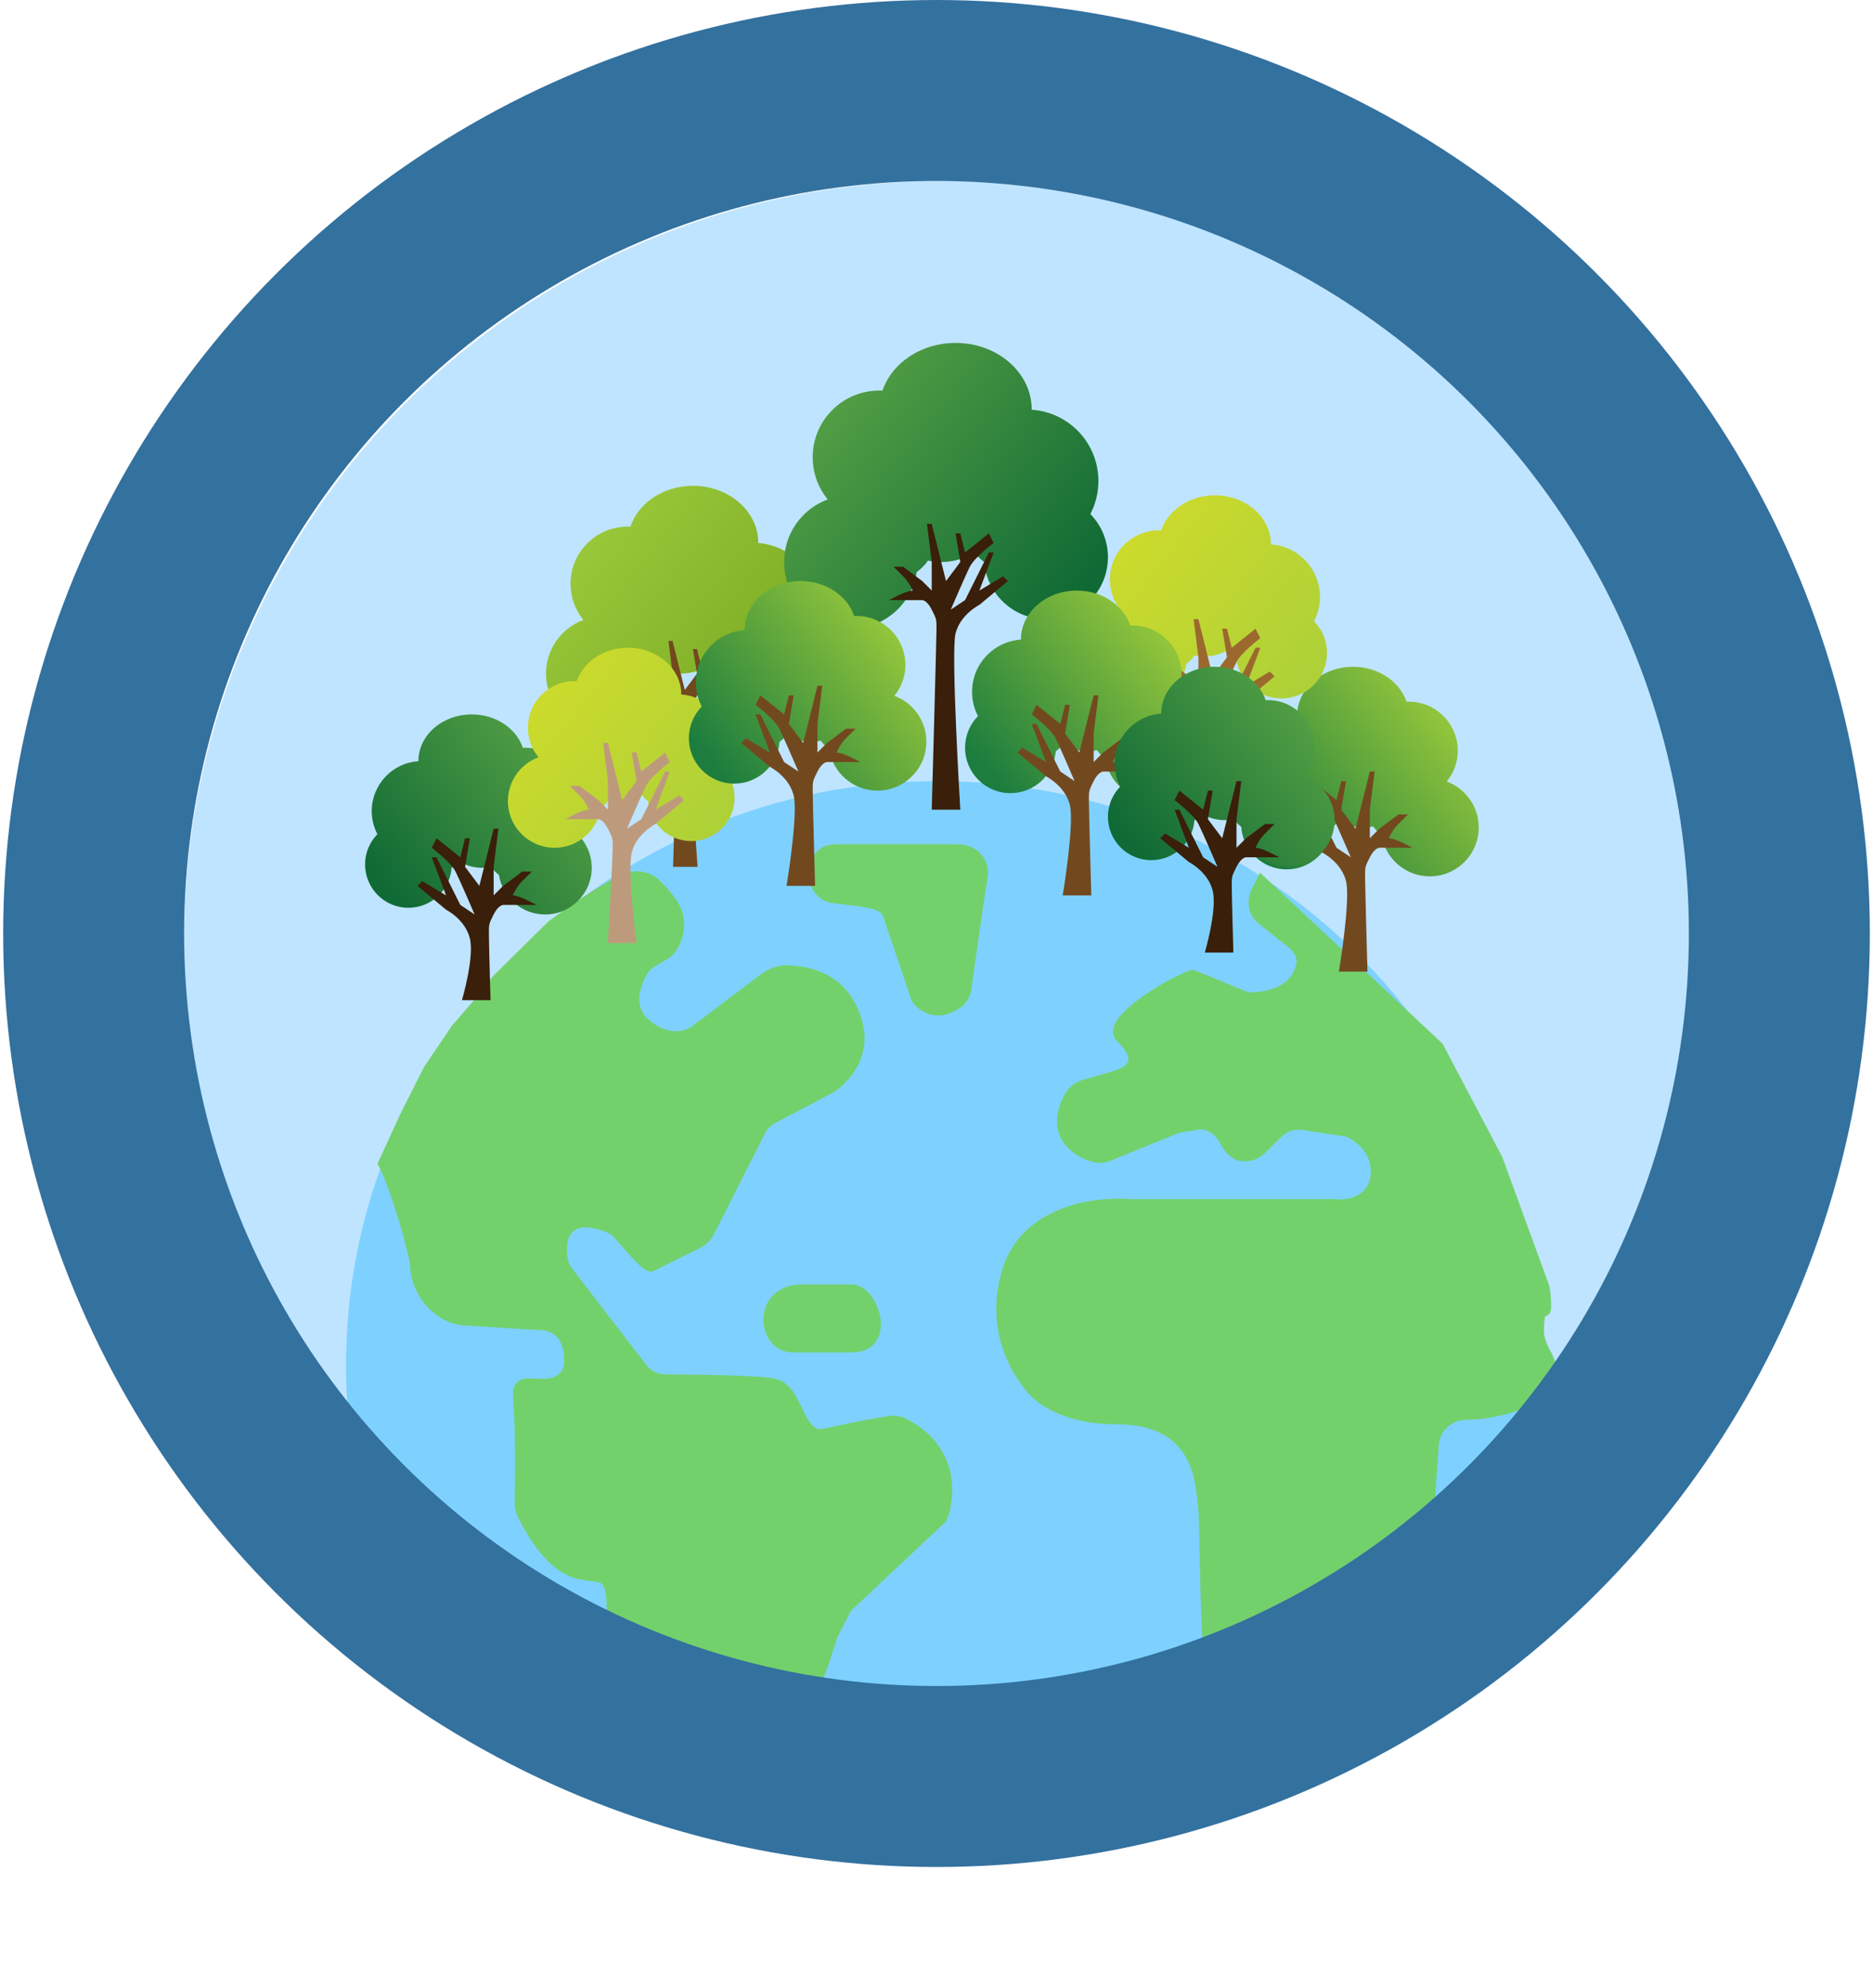 <svg width="295" height="313" viewBox="0 0 295 313" fill="none" xmlns="http://www.w3.org/2000/svg">
<circle cx="148.25" cy="147.75" r="119.25" fill="#BFE4FF"/>
<path fill-rule="evenodd" clip-rule="evenodd" d="M54.68 220.727C54.561 218.821 54.5 216.899 54.5 214.963C54.5 164.173 96.198 123 147.634 123C199.071 123 240.769 164.173 240.769 214.963C240.769 220.481 240.276 225.887 239.333 231.138C217.526 255.018 186.138 270 151.25 270C111.534 270 76.353 250.585 54.68 220.727Z" fill="#7ED1FF"/>
<g filter="url(#filter0_d_732_4)">
<path d="M242.412 207.812C242.655 201.847 243.96 208.134 243.439 202.024C243.406 201.638 243.319 201.252 243.186 200.887L235.926 181.007L226.612 163.322L198.672 137.148L197.84 138.792C197.038 140.374 197.307 142.224 198.683 143.343C200.018 144.43 201.758 145.77 203.467 147.131C204.519 147.969 205.206 149.269 204.875 150.573C203.872 154.517 200.017 155.377 197.412 155.517C196.825 155.549 196.243 155.426 195.7 155.202L187.926 152.004C186.493 152.004 173.597 159.078 176.463 161.907C180.475 165.869 177.418 167.095 176.463 167.567C175.433 167.973 173.836 168.415 170.843 169.255C169.845 169.535 168.949 170.139 168.443 171.044C165.221 176.813 169.045 179.892 172.449 180.785C173.192 180.98 173.971 180.856 174.682 180.566L185.776 176.056C186.426 176.056 187.385 175.846 188.495 175.656C190.301 175.345 191.893 176.498 192.782 178.101C194.074 180.43 195.161 180.8 196.744 180.557C197.545 180.434 198.26 179.999 198.837 179.43L201.364 176.934C202.375 175.936 203.798 175.474 205.202 175.687L211.726 176.678C212.097 176.734 212.462 176.831 212.792 177.008C214.525 177.937 217.102 180.248 216.583 183.837C216.009 187.798 212.045 188.317 210.135 188.081H177.896C172.642 187.61 161.418 189.072 158.553 198.693C155.687 208.313 160.463 215.199 162.851 217.793C164.523 219.443 168.582 222.037 175.747 222.037C183.627 222.037 187.209 225.574 188.642 230.526C190.075 236.892 189.359 239.722 190.075 255.992C190.791 272.263 217.299 277.922 223.747 255.992L225.896 225.574C226.309 223.127 228.429 221.33 230.911 221.33C235.553 221.33 247.562 218.905 243.639 211.811C242.953 210.571 242.354 209.227 242.412 207.812Z" fill="#73D16C"/>
<path d="M242.412 207.812C242.655 201.847 243.96 208.134 243.439 202.024C243.406 201.638 243.319 201.252 243.186 200.887L235.926 181.007L226.612 163.322L198.672 137.148L197.84 138.792C197.038 140.374 197.307 142.224 198.683 143.343C200.018 144.43 201.758 145.77 203.467 147.131C204.519 147.969 205.206 149.269 204.875 150.573C203.872 154.517 200.017 155.377 197.412 155.517C196.825 155.549 196.243 155.426 195.7 155.202L187.926 152.004C186.493 152.004 173.597 159.078 176.463 161.907C180.475 165.869 177.418 167.095 176.463 167.567C175.433 167.973 173.836 168.415 170.843 169.255C169.845 169.535 168.949 170.139 168.443 171.044C165.221 176.813 169.045 179.892 172.449 180.785C173.192 180.98 173.971 180.856 174.682 180.566L185.776 176.056C186.426 176.056 187.385 175.846 188.495 175.656C190.301 175.345 191.893 176.498 192.782 178.101C194.074 180.43 195.161 180.8 196.744 180.557C197.545 180.434 198.26 179.999 198.837 179.43L201.364 176.934C202.375 175.936 203.798 175.474 205.202 175.687L211.726 176.678C212.097 176.734 212.462 176.831 212.792 177.008C214.525 177.937 217.102 180.248 216.583 183.837C216.009 187.798 212.045 188.317 210.135 188.081H177.896C172.642 187.61 161.418 189.072 158.553 198.693C155.687 208.313 160.463 215.199 162.851 217.793C164.523 219.443 168.582 222.037 175.747 222.037C183.627 222.037 187.209 225.574 188.642 230.526C190.075 236.892 189.359 239.722 190.075 255.992C190.791 272.263 217.299 277.922 223.747 255.992L225.896 225.574C226.309 223.127 228.429 221.33 230.911 221.33C235.553 221.33 247.562 218.905 243.639 211.811C242.953 210.571 242.354 209.227 242.412 207.812Z" stroke="#73D16C" stroke-width="1.5"/>
</g>
<g filter="url(#filter1_d_732_4)">
<path d="M88.099 213.236C88.225 210.532 87.388 207.181 83.156 207.181L71.694 206.474C67.634 206.238 63.813 202.23 63.813 197.278C62.38 190.911 60.231 184.544 58.798 181.715L62.38 173.933L65.963 166.859L70.261 160.493L74.559 155.541L76.709 152.711L79.575 149.882L82.44 147.052L85.306 144.222L88.171 142.1L92.47 139.27L96.052 137.148L96.906 136.811C98.564 136.156 100.572 136.409 101.841 137.661C102.454 138.266 103.164 139.029 103.933 139.978C106.4 143.023 105.504 145.893 104.445 147.686C104.131 148.217 103.659 148.629 103.128 148.943L101.221 150.073C100.648 150.413 100.147 150.869 99.816 151.446C98.512 153.718 97.328 157.298 100.351 159.785C103.789 162.615 106.798 161.672 108.231 160.493L118.654 152.623C119.8 151.757 121.172 151.197 122.608 151.252C125.878 151.375 130.3 152.435 132.589 156.956C135.455 162.615 133.306 166.859 129.724 169.689L120.247 174.68C119.421 175.114 118.751 175.796 118.329 176.628L110.342 192.403C109.902 193.271 109.192 193.974 108.319 194.405L101.067 197.985C100.393 197.985 99.083 196.731 95.943 193.043C95.542 192.571 95.048 192.175 94.48 191.93C88.381 189.302 86.322 192.779 87.248 197.158C87.364 197.709 87.631 198.214 87.975 198.66L99.716 213.915C100.568 215.022 101.882 215.669 103.279 215.676C109.51 215.708 119.395 215.877 120.41 216.378C123.849 216.944 123.992 222.744 126.858 224.159C127.882 224.665 130.206 223.565 138.474 222.237C139.306 222.103 140.175 222.203 140.924 222.591C148.871 226.709 148.287 234.221 146.918 237.6L131.873 251.748L129.724 255.992C129.007 258.115 127.76 262.359 126.858 263.774C122.798 270.141 117.5 262.5 117.5 262.5C117.5 262.5 118.149 265.189 116 263.774C113.355 266.915 104.31 266.079 102.07 262.638C100.378 260.038 98.631 257.548 97.25 255.992C95.402 253.911 94.798 263.425 94.798 251.748C94.798 241.343 89.115 253.384 80.789 237.182C80.46 236.542 80.3 235.819 80.314 235.099C80.37 232.128 80.48 223.749 80.066 218.729C79.82 215.749 81.24 216.378 84.231 216.378C86.209 216.378 88.006 215.211 88.099 213.236Z" fill="#73D16C"/>
<path d="M88.099 213.236C88.225 210.532 87.388 207.181 83.156 207.181L71.694 206.474C67.634 206.238 63.813 202.23 63.813 197.278C62.38 190.911 60.231 184.544 58.798 181.715L62.38 173.933L65.963 166.859L70.261 160.493L74.559 155.541L76.709 152.711L79.575 149.882L82.44 147.052L85.306 144.222L88.171 142.1L92.47 139.27L96.052 137.148L96.906 136.811C98.564 136.156 100.572 136.409 101.841 137.661C102.454 138.266 103.164 139.029 103.933 139.978C106.4 143.023 105.504 145.893 104.445 147.686C104.131 148.217 103.659 148.629 103.128 148.943L101.221 150.073C100.648 150.413 100.147 150.869 99.816 151.446C98.512 153.718 97.328 157.298 100.351 159.785C103.789 162.615 106.798 161.672 108.231 160.493L118.654 152.623C119.8 151.757 121.172 151.197 122.608 151.252C125.878 151.375 130.3 152.435 132.589 156.956C135.455 162.615 133.306 166.859 129.724 169.689L120.247 174.68C119.421 175.114 118.751 175.796 118.329 176.628L110.342 192.403C109.902 193.271 109.192 193.974 108.319 194.405L101.067 197.985C100.393 197.985 99.083 196.731 95.943 193.043C95.542 192.571 95.048 192.175 94.48 191.93C88.381 189.302 86.322 192.779 87.248 197.158C87.364 197.709 87.631 198.214 87.975 198.66L99.716 213.915C100.568 215.022 101.882 215.669 103.279 215.676C109.51 215.708 119.395 215.877 120.41 216.378C123.849 216.944 123.992 222.744 126.858 224.159C127.882 224.665 130.206 223.565 138.474 222.237C139.306 222.103 140.175 222.203 140.924 222.591C148.871 226.709 148.287 234.221 146.918 237.6L131.873 251.748L129.724 255.992C129.007 258.115 127.76 262.359 126.858 263.774C122.798 270.141 117.5 262.5 117.5 262.5C117.5 262.5 118.149 265.189 116 263.774C113.355 266.915 104.31 266.079 102.07 262.638C100.378 260.038 98.631 257.548 97.25 255.992C95.402 253.911 94.798 263.425 94.798 251.748C94.798 241.343 89.115 253.384 80.789 237.182C80.46 236.542 80.3 235.819 80.314 235.099C80.37 232.128 80.48 223.749 80.066 218.729C79.82 215.749 81.24 216.378 84.231 216.378C86.209 216.378 88.006 215.211 88.099 213.236Z" stroke="#73D16C" stroke-width="1.5"/>
</g>
<g filter="url(#filter2_d_732_4)">
<path d="M131.156 201.522H123.276C116.112 201.522 116.828 210.718 121.843 210.718H131.156C137.604 210.718 134.739 201.522 131.156 201.522Z" fill="#73D16C"/>
<path d="M129.002 132.196H147.853C148.184 132.196 148.513 132.236 148.834 132.316L149.11 132.384C150.406 132.704 151.421 133.712 151.749 135.007C151.87 135.486 151.892 135.981 151.815 136.469C151.031 141.429 149.757 150.557 149.267 154.091C149.136 155.037 148.72 155.93 147.94 156.48C147.133 157.048 145.98 157.663 144.769 157.663C143.336 157.663 141.664 156.72 141.187 155.541L136.888 142.807C136.172 140.685 134.022 140.685 128.291 139.978C124.917 139.561 124.16 135.055 126.376 132.956C127.06 132.308 128.059 132.196 129.002 132.196Z" fill="#73D16C"/>
<path d="M131.156 201.522H123.276C116.112 201.522 116.828 210.718 121.843 210.718H131.156C137.604 210.718 134.739 201.522 131.156 201.522Z" stroke="#73D16C" stroke-width="1.5"/>
<path d="M129.002 132.196H147.853C148.184 132.196 148.513 132.236 148.834 132.316L149.11 132.384C150.406 132.704 151.421 133.712 151.749 135.007C151.87 135.486 151.892 135.981 151.815 136.469C151.031 141.429 149.757 150.557 149.267 154.091C149.136 155.037 148.72 155.93 147.94 156.48C147.133 157.048 145.98 157.663 144.769 157.663C143.336 157.663 141.664 156.72 141.187 155.541L136.888 142.807C136.172 140.685 134.022 140.685 128.291 139.978C124.917 139.561 124.16 135.055 126.376 132.956C127.06 132.308 128.059 132.196 129.002 132.196Z" stroke="#73D16C" stroke-width="1.5"/>
</g>
<circle cx="147.5" cy="147" r="132.75" stroke="#33719F" stroke-width="28.5"/>
<path fill-rule="evenodd" clip-rule="evenodd" d="M65.9 119.85L65.9 119.867C61.796 120.137 58.55 123.552 58.55 127.725C58.55 129.037 58.871 130.273 59.438 131.361C58.239 132.591 57.5 134.272 57.5 136.125C57.5 139.894 60.556 142.95 64.325 142.95C67.912 142.95 70.853 140.183 71.129 136.666C71.54 136.36 71.906 135.996 72.212 135.585C73.27 136.259 74.527 136.65 75.875 136.65C76.377 136.65 76.865 136.596 77.336 136.493C77.677 136.984 78.1 137.413 78.584 137.762C79.12 141.294 82.169 144 85.85 144C89.909 144 93.2 140.709 93.2 136.65C93.2 133.484 91.198 130.786 88.392 129.751C89.428 128.484 90.05 126.865 90.05 125.1C90.05 121.041 86.76 117.75 82.7 117.75C82.585 117.75 82.469 117.753 82.355 117.758C81.325 114.718 78.109 112.5 74.3 112.5C69.661 112.5 65.9 115.791 65.9 119.85Z" fill="url(#paint0_linear_732_4)"/>
<path d="M77.75 130.5H78.5L77.75 136.5V141L79.25 139.5L82.25 137.25H83.75C83.75 137.25 83.226 137.795 82.25 138.75C81.274 139.705 80.75 141 80.75 141C80.75 141 81.5 141 83 141.75L84.5 142.5H79.25C79.25 142.5 78.5 142.5 77.75 144C77 145.5 77 145.5 77 147C77 148.5 77.259 157.5 77.259 157.5H72.759C72.759 157.5 74.75 150.75 74 147.75C73.25 144.75 70.25 143.25 70.25 143.25L65.75 139.5L66.5 138.75L70.25 141L68 135H68.75L72.5 142.5L74.75 144C74.75 144 72.5 138.75 71.75 137.25C71 135.75 68 133.5 68 133.5L68.75 132L72.5 135L73.25 132H74L73.25 136.5L75.5 139.5L77.75 130.5Z" fill="#3A1F0A"/>
<path fill-rule="evenodd" clip-rule="evenodd" d="M119.429 85.5L119.429 85.521C124.454 85.852 128.429 90.033 128.429 95.143C128.429 96.749 128.036 98.263 127.341 99.595C128.81 101.101 129.714 103.159 129.714 105.429C129.714 110.044 125.973 113.786 121.357 113.786C116.965 113.786 113.364 110.397 113.026 106.091C112.522 105.717 112.075 105.27 111.7 104.767C110.404 105.593 108.865 106.071 107.214 106.071C106.6 106.071 106.001 106.005 105.425 105.879C105.008 106.48 104.491 107.006 103.898 107.433C103.241 111.757 99.508 115.071 95 115.071C90.029 115.071 86 111.042 86 106.071C86 102.195 88.451 98.891 91.888 97.624C90.619 96.073 89.857 94.09 89.857 91.929C89.857 86.958 93.887 82.929 98.857 82.929C98.999 82.929 99.14 82.932 99.28 82.938C100.541 79.216 104.479 76.5 109.143 76.5C114.823 76.5 119.429 80.529 119.429 85.5Z" fill="url(#paint1_linear_732_4)"/>
<path d="M105.929 100.928H105.286L105.929 106.071V109.928L104.643 108.643L102.072 106.714H100.786C100.786 106.714 101.235 107.182 102.072 108C102.908 108.818 103.357 109.928 103.357 109.928C103.357 109.928 102.714 109.928 101.429 110.571L100.143 111.214H104.643C104.643 111.214 105.286 111.214 105.929 112.5C106.572 113.786 106.572 113.786 106.572 115.071C106.572 116.357 106.012 136.5 106.012 136.5H109.869C109.869 136.5 108.5 118.286 109.143 115.714C109.786 113.143 112.357 111.857 112.357 111.857L116.214 108.643L115.572 108L112.357 109.928L114.286 104.786H113.643L110.429 111.214L108.5 112.5C108.5 112.5 110.429 108 111.072 106.714C111.714 105.428 114.286 103.5 114.286 103.5L113.643 102.214L110.429 104.786L109.786 102.214H109.143L109.786 106.071L107.857 108.643L105.929 100.928Z" fill="#72491F"/>
<path fill-rule="evenodd" clip-rule="evenodd" d="M204.3 112.7L204.3 112.718C200 113.001 196.6 116.578 196.6 120.95C196.6 122.324 196.936 123.62 197.53 124.759C196.274 126.048 195.5 127.808 195.5 129.75C195.5 133.699 198.701 136.9 202.65 136.9C206.408 136.9 209.489 134.001 209.778 130.317C210.209 129.997 210.591 129.615 210.912 129.184C212.021 129.891 213.338 130.3 214.75 130.3C215.275 130.3 215.787 130.243 216.28 130.136C216.638 130.65 217.08 131.099 217.587 131.465C218.149 135.165 221.343 138 225.2 138C229.452 138 232.9 134.553 232.9 130.3C232.9 126.983 230.803 124.156 227.862 123.073C228.948 121.745 229.6 120.049 229.6 118.2C229.6 113.947 226.152 110.5 221.9 110.5C221.779 110.5 221.658 110.503 221.538 110.508C220.46 107.323 217.09 105 213.1 105C208.24 105 204.3 108.447 204.3 112.7Z" fill="url(#paint2_linear_732_4)"/>
<path d="M215.75 121.5H216.5L215.75 127.5V132L217.25 130.5L220.25 128.25H221.75C221.75 128.25 221.226 128.795 220.25 129.75C219.274 130.705 218.75 132 218.75 132C218.75 132 219.5 132 221 132.75L222.5 133.5H217.25C217.25 133.5 216.5 133.5 215.75 135C215 136.5 215 136.5 215 138C215 139.5 215.38 153 215.38 153H210.88C210.88 153 212.75 141.75 212 138.75C211.25 135.75 208.25 134.25 208.25 134.25L203.75 130.5L204.5 129.75L208.25 132L206 126H206.75L210.5 133.5L212.75 135C212.75 135 210.5 129.75 209.75 128.25C209 126.75 206 124.5 206 124.5L206.75 123L210.5 126L211.25 123H212L211.25 127.5L213.5 130.5L215.75 121.5Z" fill="#72491F"/>
<path fill-rule="evenodd" clip-rule="evenodd" d="M200.176 85.721L200.176 85.739C204.488 86.022 207.897 89.609 207.897 93.993C207.897 95.37 207.56 96.669 206.965 97.812C208.224 99.104 209 100.869 209 102.816C209 106.776 205.791 109.985 201.831 109.985C198.063 109.985 194.974 107.078 194.684 103.385C194.252 103.063 193.868 102.68 193.546 102.248C192.435 102.957 191.114 103.368 189.698 103.368C189.172 103.368 188.658 103.311 188.164 103.203C187.806 103.718 187.362 104.169 186.853 104.536C186.29 108.245 183.087 111.088 179.221 111.088C174.957 111.088 171.5 107.632 171.5 103.368C171.5 100.042 173.603 97.207 176.551 96.121C175.462 94.79 174.809 93.089 174.809 91.235C174.809 86.971 178.266 83.515 182.53 83.515C182.651 83.515 182.772 83.517 182.892 83.523C183.973 80.33 187.352 78 191.353 78C196.226 78 200.176 81.457 200.176 85.721Z" fill="url(#paint3_linear_732_4)"/>
<path d="M188.75 97.5H188L188.75 103.5V108L187.25 106.5L184.25 104.25H182.75C182.75 104.25 183.274 104.795 184.25 105.75C185.226 106.705 185.75 108 185.75 108C185.75 108 185 108 183.5 108.75L182 109.5H187.25C187.25 109.5 188 109.5 188.75 111C189.5 112.5 189.5 112.5 189.5 114C189.5 115.5 188.031 128.25 188.031 128.25H192.531C192.531 128.25 191.75 117.75 192.5 114.75C193.25 111.75 196.25 110.25 196.25 110.25L200.75 106.5L200 105.75L196.25 108L198.5 102H197.75L194 109.5L191.75 111C191.75 111 194 105.75 194.75 104.25C195.5 102.75 198.5 100.5 198.5 100.5L197.75 99L194 102L193.25 99H192.5L193.25 103.5L191 106.5L188.75 97.5Z" fill="#9B692E"/>
<path fill-rule="evenodd" clip-rule="evenodd" d="M107.3 109.35L107.3 109.367C111.404 109.637 114.65 113.052 114.65 117.225C114.65 118.537 114.329 119.773 113.762 120.861C114.961 122.091 115.7 123.772 115.7 125.625C115.7 129.394 112.644 132.45 108.875 132.45C105.288 132.45 102.347 129.683 102.071 126.166C101.66 125.86 101.295 125.496 100.988 125.085C99.93 125.759 98.673 126.15 97.325 126.15C96.823 126.15 96.335 126.096 95.864 125.993C95.523 126.483 95.101 126.913 94.616 127.262C94.081 130.794 91.031 133.5 87.35 133.5C83.291 133.5 80 130.209 80 126.15C80 122.984 82.002 120.286 84.809 119.251C83.772 117.984 83.15 116.365 83.15 114.6C83.15 110.541 86.441 107.25 90.5 107.25C90.616 107.25 90.731 107.253 90.845 107.258C91.875 104.218 95.091 102 98.9 102C103.539 102 107.3 105.291 107.3 109.35Z" fill="url(#paint4_linear_732_4)"/>
<path d="M95.75 117H95L95.75 123V127.5L94.25 126L91.25 123.75H89.75C89.75 123.75 90.274 124.295 91.25 125.25C92.226 126.205 92.75 127.5 92.75 127.5C92.75 127.5 92 127.5 90.5 128.25L89 129H94.25C94.25 129 95 129 95.75 130.5C96.5 132 96.5 132 96.5 133.5C96.5 135 95.75 148.5 95.75 148.5H100.25C100.25 148.5 98.75 137.25 99.5 134.25C100.25 131.25 103.25 129.75 103.25 129.75L107.75 126L107 125.25L103.25 127.5L105.5 121.5H104.75L101 129L98.75 130.5C98.75 130.5 101 125.25 101.75 123.75C102.5 122.25 105.5 120 105.5 120L104.75 118.5L101 121.5L100.25 118.5H99.5L100.25 123L98 126L95.75 117Z" fill="#BE9A7D"/>
<path fill-rule="evenodd" clip-rule="evenodd" d="M162.5 64.5L162.5 64.525C168.364 64.91 173 69.789 173 75.75C173 77.624 172.542 79.39 171.732 80.944C173.445 82.701 174.5 85.102 174.5 87.75C174.5 93.135 170.135 97.5 164.75 97.5C159.625 97.5 155.424 93.546 155.03 88.523C154.442 88.086 153.921 87.565 153.483 86.978C151.971 87.942 150.176 88.5 148.25 88.5C147.533 88.5 146.835 88.423 146.162 88.276C145.676 88.976 145.072 89.59 144.381 90.088C143.615 95.134 139.259 99 134 99C128.201 99 123.5 94.299 123.5 88.5C123.5 83.977 126.36 80.122 130.369 78.645C128.888 76.835 128 74.521 128 72C128 66.201 132.701 61.5 138.5 61.5C138.665 61.5 138.83 61.504 138.993 61.511C140.464 57.168 145.059 54 150.5 54C157.127 54 162.5 58.701 162.5 64.5Z" fill="url(#paint5_linear_732_4)"/>
<path d="M146.75 82.5H146L146.75 88.5V93L145.25 91.5L142.25 89.25H140.75C140.75 89.25 141.274 89.795 142.25 90.75C143.226 91.705 143.75 93 143.75 93C143.75 93 143 93 141.5 93.75L140 94.5H145.25C145.25 94.5 146 94.5 146.75 96C147.5 97.5 147.5 97.5 147.5 99C147.5 100.5 146.75 127.5 146.75 127.5H151.25C151.25 127.5 149.75 102.75 150.5 99.75C151.25 96.75 154.25 95.25 154.25 95.25L158.75 91.5L158 90.75L154.25 93L156.5 87H155.75L152 94.5L149.75 96C149.75 96 152 90.75 152.75 89.25C153.5 87.75 156.5 85.5 156.5 85.5L155.75 84L152 87L151.25 84H150.5L151.25 88.5L149 91.5L146.75 82.5Z" fill="#3A1F0A"/>
<path fill-rule="evenodd" clip-rule="evenodd" d="M117.3 99.2L117.3 99.218C113 99.501 109.6 103.078 109.6 107.45C109.6 108.824 109.936 110.12 110.53 111.259C109.274 112.548 108.5 114.308 108.5 116.25C108.5 120.199 111.701 123.4 115.65 123.4C119.408 123.4 122.489 120.501 122.778 116.817C123.209 116.497 123.591 116.115 123.912 115.684C125.021 116.391 126.338 116.8 127.75 116.8C128.275 116.8 128.787 116.743 129.28 116.636C129.638 117.15 130.08 117.599 130.587 117.965C131.149 121.665 134.343 124.5 138.2 124.5C142.452 124.5 145.9 121.053 145.9 116.8C145.9 113.483 143.803 110.656 140.862 109.573C141.948 108.245 142.6 106.549 142.6 104.7C142.6 100.447 139.152 97 134.9 97C134.779 97 134.658 97.003 134.538 97.008C133.46 93.823 130.09 91.5 126.1 91.5C121.24 91.5 117.3 94.947 117.3 99.2Z" fill="url(#paint6_linear_732_4)"/>
<path d="M128.75 108H129.5L128.75 114V118.5L130.25 117L133.25 114.75H134.75C134.75 114.75 134.226 115.295 133.25 116.25C132.274 117.205 131.75 118.5 131.75 118.5C131.75 118.5 132.5 118.5 134 119.25L135.5 120H130.25C130.25 120 129.5 120 128.75 121.5C128 123 128 123 128 124.5C128 126 128.38 139.5 128.38 139.5H123.88C123.88 139.5 125.75 128.25 125 125.25C124.25 122.25 121.25 120.75 121.25 120.75L116.75 117L117.5 116.25L121.25 118.5L119 112.5H119.75L123.5 120L125.75 121.5C125.75 121.5 123.5 116.25 122.75 114.75C122 113.25 119 111 119 111L119.75 109.5L123.5 112.5L124.25 109.5H125L124.25 114L126.5 117L128.75 108Z" fill="#72491F"/>
<path fill-rule="evenodd" clip-rule="evenodd" d="M160.8 100.7L160.8 100.718C156.5 101.001 153.1 104.578 153.1 108.95C153.1 110.324 153.436 111.62 154.03 112.759C152.774 114.048 152 115.808 152 117.75C152 121.699 155.201 124.9 159.15 124.9C162.908 124.9 165.989 122.001 166.278 118.317C166.709 117.997 167.091 117.615 167.412 117.184C168.521 117.891 169.838 118.3 171.25 118.3C171.775 118.3 172.287 118.243 172.78 118.136C173.138 118.65 173.58 119.099 174.087 119.465C174.649 123.165 177.843 126 181.7 126C185.952 126 189.4 122.553 189.4 118.3C189.4 114.983 187.303 112.156 184.362 111.073C185.448 109.745 186.1 108.049 186.1 106.2C186.1 101.947 182.652 98.5 178.4 98.5C178.279 98.5 178.158 98.503 178.038 98.508C176.96 95.323 173.59 93 169.6 93C164.74 93 160.8 96.447 160.8 100.7Z" fill="url(#paint7_linear_732_4)"/>
<path d="M172.25 109.5H173L172.25 115.5V120L173.75 118.5L176.75 116.25H178.25C178.25 116.25 177.726 116.795 176.75 117.75C175.774 118.705 175.25 120 175.25 120C175.25 120 176 120 177.5 120.75L179 121.5H173.75C173.75 121.5 173 121.5 172.25 123C171.5 124.5 171.5 124.5 171.5 126C171.5 127.5 171.88 141 171.88 141H167.38C167.38 141 169.25 129.75 168.5 126.75C167.75 123.75 164.75 122.25 164.75 122.25L160.25 118.5L161 117.75L164.75 120L162.5 114H163.25L167 121.5L169.25 123C169.25 123 167 117.75 166.25 116.25C165.5 114.75 162.5 112.5 162.5 112.5L163.25 111L167 114L167.75 111H168.5L167.75 115.5L170 118.5L172.25 109.5Z" fill="#72491F"/>
<path fill-rule="evenodd" clip-rule="evenodd" d="M182.9 112.35L182.9 112.367C178.796 112.637 175.55 116.052 175.55 120.225C175.55 121.537 175.871 122.773 176.438 123.861C175.239 125.091 174.5 126.772 174.5 128.625C174.5 132.394 177.556 135.45 181.325 135.45C184.912 135.45 187.853 132.683 188.129 129.166C188.541 128.86 188.906 128.496 189.212 128.085C190.27 128.759 191.527 129.15 192.875 129.15C193.377 129.15 193.866 129.096 194.336 128.993C194.677 129.484 195.1 129.913 195.584 130.262C196.12 133.794 199.169 136.5 202.85 136.5C206.909 136.5 210.2 133.209 210.2 129.15C210.2 125.984 208.198 123.286 205.392 122.251C206.428 120.984 207.05 119.365 207.05 117.6C207.05 113.541 203.759 110.25 199.7 110.25C199.585 110.25 199.469 110.253 199.355 110.258C198.325 107.218 195.109 105 191.3 105C186.661 105 182.9 108.291 182.9 112.35Z" fill="url(#paint8_linear_732_4)"/>
<path d="M194.75 123H195.5L194.75 129V133.5L196.25 132L199.25 129.75H200.75C200.75 129.75 200.226 130.295 199.25 131.25C198.274 132.205 197.75 133.5 197.75 133.5C197.75 133.5 198.5 133.5 200 134.25L201.5 135H196.25C196.25 135 195.5 135 194.75 136.5C194 138 194 138 194 139.5C194 141 194.259 150 194.259 150H189.759C189.759 150 191.75 143.25 191 140.25C190.25 137.25 187.25 135.75 187.25 135.75L182.75 132L183.5 131.25L187.25 133.5L185 127.5H185.75L189.5 135L191.75 136.5C191.75 136.5 189.5 131.25 188.75 129.75C188 128.25 185 126 185 126L185.75 124.5L189.5 127.5L190.25 124.5H191L190.25 129L192.5 132L194.75 123Z" fill="#3A1F0A"/>
<defs>
<filter id="filter0_d_732_4" x="156.913" y="135.917" width="88.251" height="136.728" filterUnits="userSpaceOnUse" color-interpolation-filters="sRGB">
<feFlood flood-opacity="0" result="BackgroundImageFix"/>
<feColorMatrix in="SourceAlpha" type="matrix" values="0 0 0 0 0 0 0 0 0 0 0 0 0 0 0 0 0 0 127 0" result="hardAlpha"/>
<feOffset dy="1.5"/>
<feComposite in2="hardAlpha" operator="out"/>
<feColorMatrix type="matrix" values="0 0 0 0 0 0 0 0 0 0 0 0 0 0 0 0 0 0 0.25 0"/>
<feBlend mode="normal" in2="BackgroundImageFix" result="effect1_dropShadow_732_4"/>
<feBlend mode="normal" in="SourceGraphic" in2="effect1_dropShadow_732_4" result="shape"/>
</filter>
<filter id="filter1_d_732_4" x="57.965" y="135.711" width="92.023" height="132.846" filterUnits="userSpaceOnUse" color-interpolation-filters="sRGB">
<feFlood flood-opacity="0" result="BackgroundImageFix"/>
<feColorMatrix in="SourceAlpha" type="matrix" values="0 0 0 0 0 0 0 0 0 0 0 0 0 0 0 0 0 0 127 0" result="hardAlpha"/>
<feOffset dx="1.5" dy="1.5"/>
<feComposite in2="hardAlpha" operator="out"/>
<feColorMatrix type="matrix" values="0 0 0 0 0.422 0 0 0 0 0.674 0 0 0 0 0.921 0 0 0 1 0"/>
<feBlend mode="normal" in2="BackgroundImageFix" result="effect1_dropShadow_732_4"/>
<feBlend mode="normal" in="SourceGraphic" in2="effect1_dropShadow_732_4" result="shape"/>
</filter>
<filter id="filter2_d_732_4" x="117.238" y="131.446" width="38.372" height="81.522" filterUnits="userSpaceOnUse" color-interpolation-filters="sRGB">
<feFlood flood-opacity="0" result="BackgroundImageFix"/>
<feColorMatrix in="SourceAlpha" type="matrix" values="0 0 0 0 0 0 0 0 0 0 0 0 0 0 0 0 0 0 127 0" result="hardAlpha"/>
<feOffset dx="3" dy="1.5"/>
<feComposite in2="hardAlpha" operator="out"/>
<feColorMatrix type="matrix" values="0 0 0 0 0 0 0 0 0 0 0 0 0 0 0 0 0 0 0.25 0"/>
<feBlend mode="normal" in2="BackgroundImageFix" result="effect1_dropShadow_732_4"/>
<feBlend mode="normal" in="SourceGraphic" in2="effect1_dropShadow_732_4" result="shape"/>
</filter>
<linearGradient id="paint0_linear_732_4" x1="89" y1="117.75" x2="61.175" y2="140.325" gradientUnits="userSpaceOnUse">
<stop stop-color="#55A145"/>
<stop offset="1" stop-color="#106A35"/>
</linearGradient>
<linearGradient id="paint1_linear_732_4" x1="91.143" y1="82.929" x2="125.214" y2="110.571" gradientUnits="userSpaceOnUse">
<stop stop-color="#9ACA3B"/>
<stop offset="1" stop-color="#7AA721"/>
</linearGradient>
<linearGradient id="paint2_linear_732_4" x1="228.5" y1="110.5" x2="199.35" y2="134.15" gradientUnits="userSpaceOnUse">
<stop stop-color="#9ACA3B"/>
<stop offset="1" stop-color="#1C7D3E"/>
</linearGradient>
<linearGradient id="paint3_linear_732_4" x1="175.912" y1="83.515" x2="205.14" y2="107.228" gradientUnits="userSpaceOnUse">
<stop stop-color="#CEDB2B"/>
<stop offset="1" stop-color="#AED138"/>
</linearGradient>
<linearGradient id="paint4_linear_732_4" x1="84.2" y1="107.25" x2="112.025" y2="129.825" gradientUnits="userSpaceOnUse">
<stop stop-color="#CEDB2B"/>
<stop offset="1" stop-color="#AED138"/>
</linearGradient>
<linearGradient id="paint5_linear_732_4" x1="129.5" y1="61.5" x2="169.25" y2="93.75" gradientUnits="userSpaceOnUse">
<stop stop-color="#55A145"/>
<stop offset="1" stop-color="#106A35"/>
</linearGradient>
<linearGradient id="paint6_linear_732_4" x1="141.5" y1="97" x2="112.35" y2="120.65" gradientUnits="userSpaceOnUse">
<stop stop-color="#9ACA3B"/>
<stop offset="1" stop-color="#1C7D3E"/>
</linearGradient>
<linearGradient id="paint7_linear_732_4" x1="185" y1="98.5" x2="155.85" y2="122.15" gradientUnits="userSpaceOnUse">
<stop stop-color="#9ACA3B"/>
<stop offset="1" stop-color="#1C7D3E"/>
</linearGradient>
<linearGradient id="paint8_linear_732_4" x1="206" y1="110.25" x2="178.175" y2="132.825" gradientUnits="userSpaceOnUse">
<stop stop-color="#55A145"/>
<stop offset="1" stop-color="#106A35"/>
</linearGradient>
</defs>
</svg>
